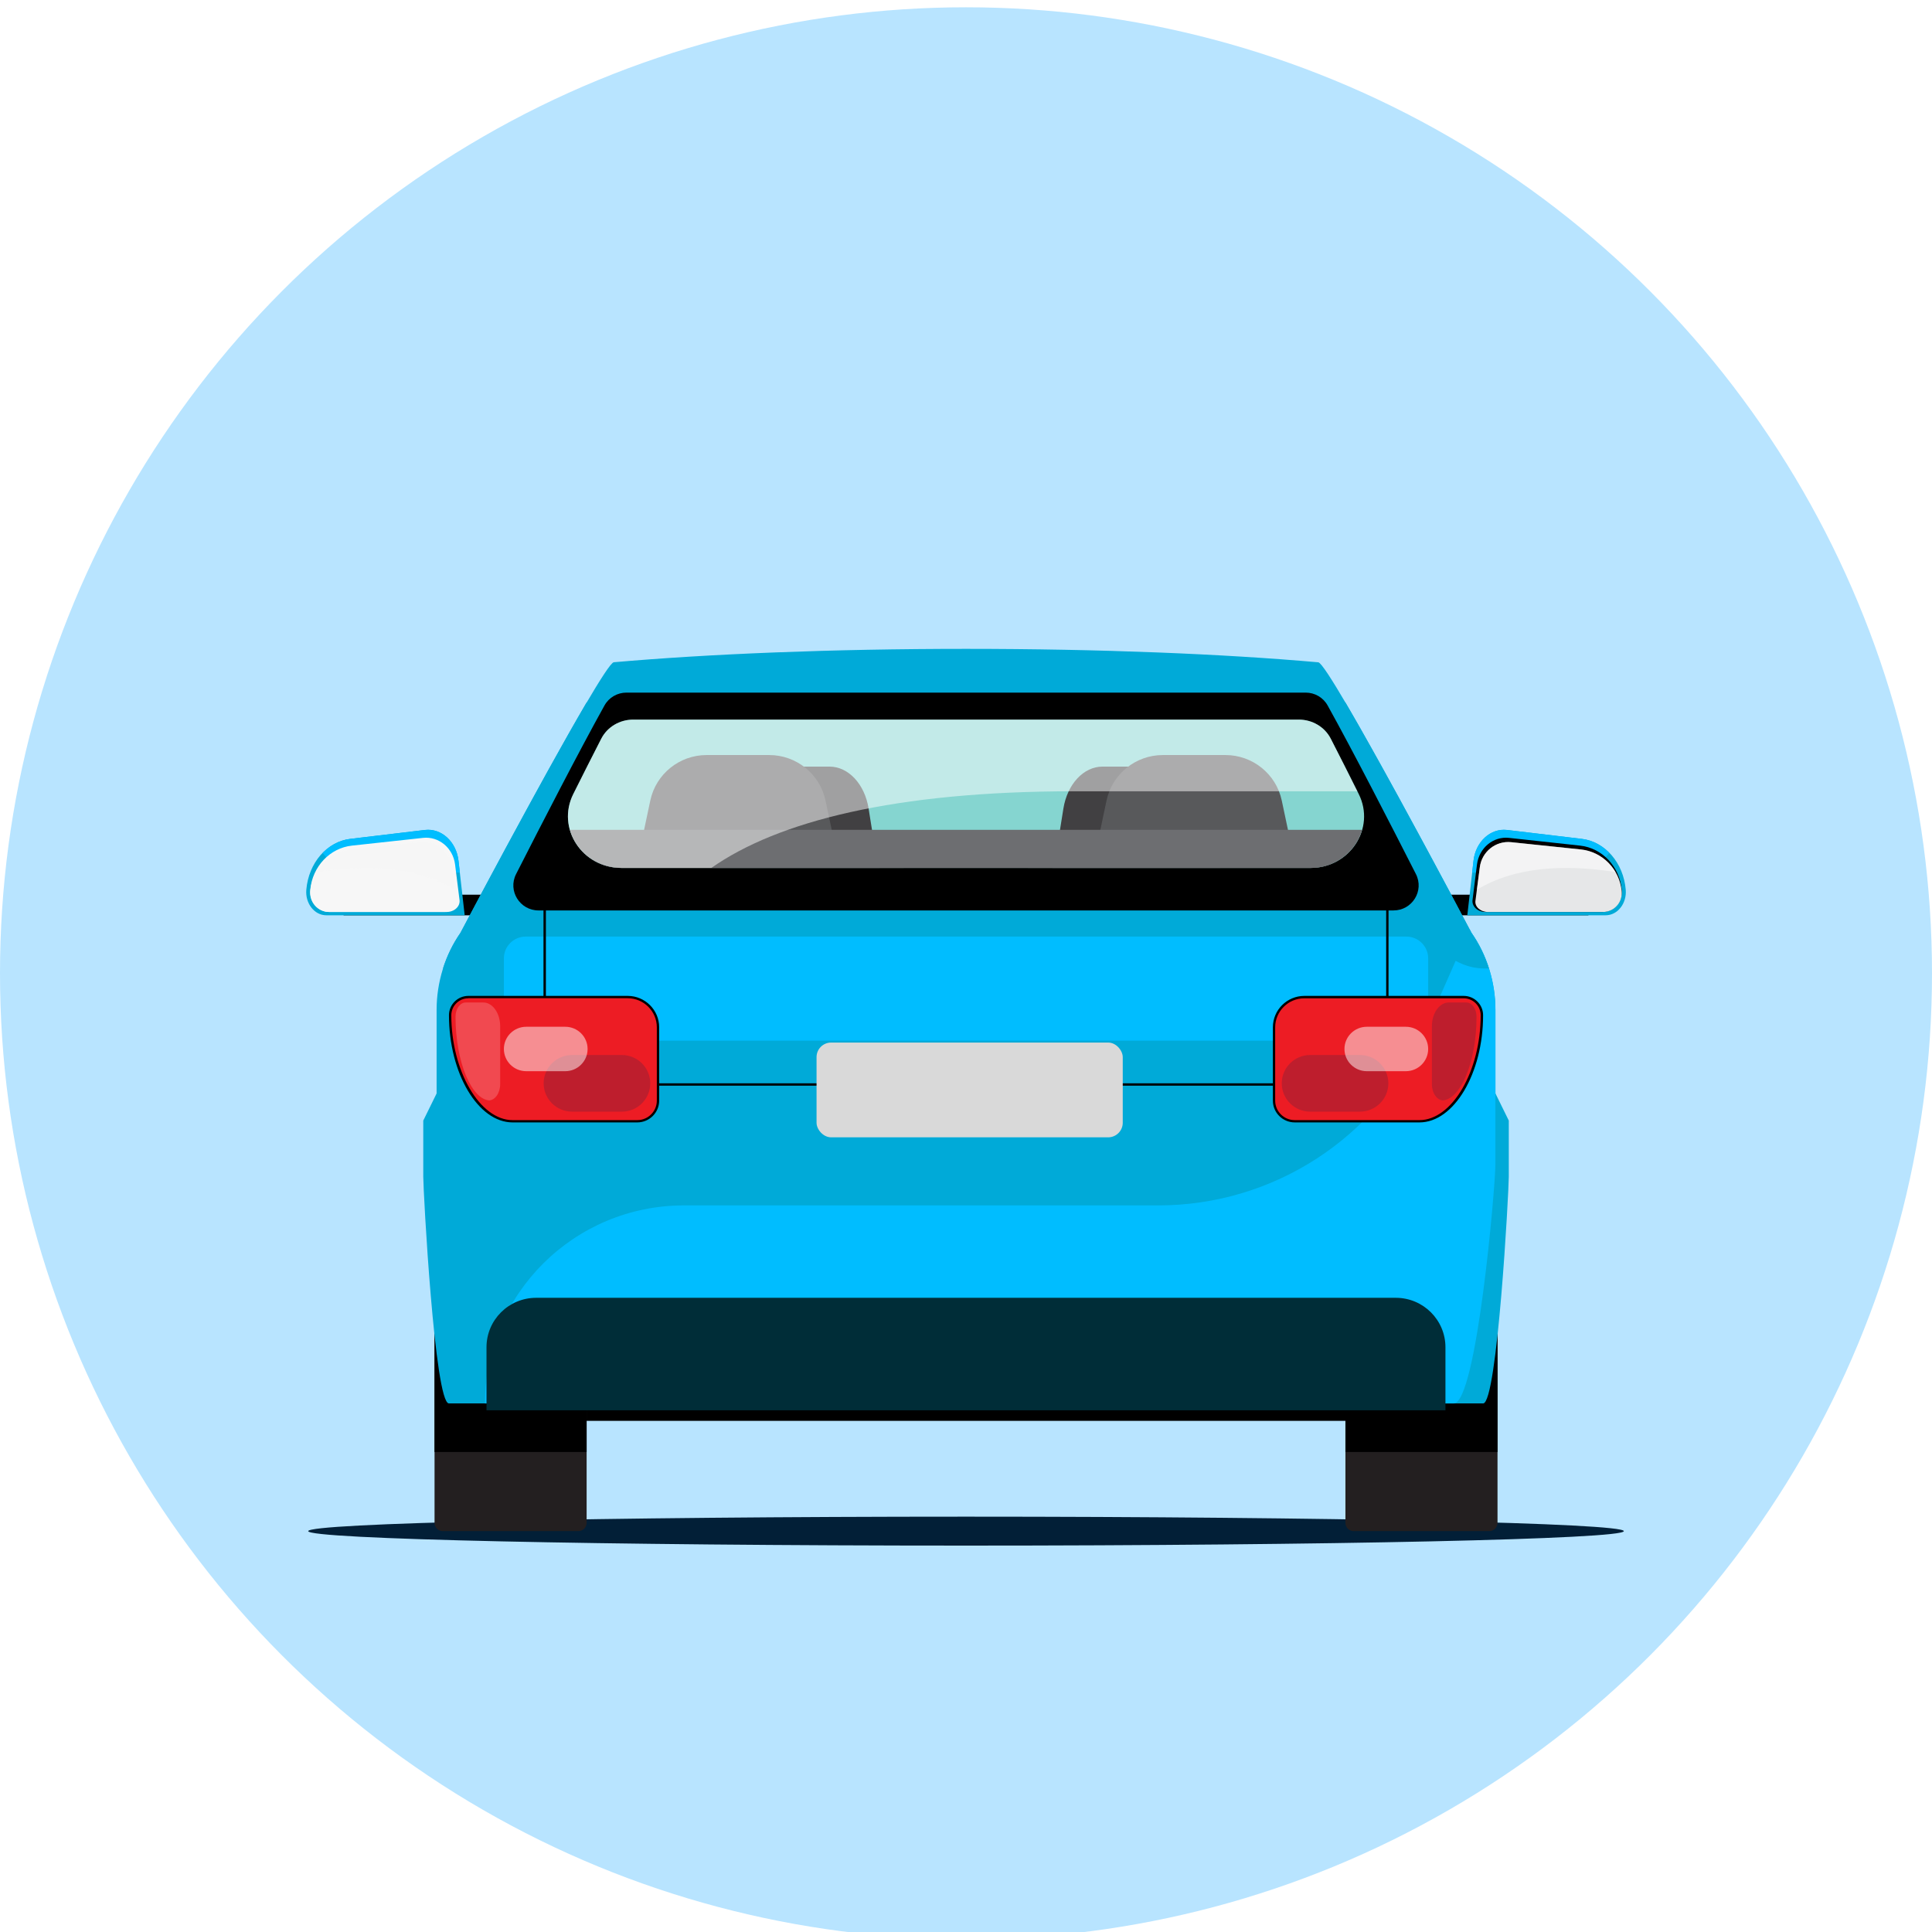 <svg width="265" height="265" viewBox="0 0 265 265" fill="none" xmlns="http://www.w3.org/2000/svg">
<g filter="url(#filter0_i_25_2046)">
<circle cx="132.5" cy="132.5" r="132.5" fill="#B8E4FF"/>
</g>
<g clip-path="url(#clip0_25_2046)">
<path d="M132.504 212C182.336 212 222.733 211.111 222.733 210.015C222.733 208.919 182.336 208.031 132.504 208.031C82.672 208.031 42.275 208.919 42.275 210.015C42.275 211.111 82.672 212 132.504 212Z" fill="#021F37"/>
<path d="M192.487 163.408H72.521V194.889H192.487V163.408Z" fill="black"/>
<path d="M204.267 210.015H185.675C185.047 210.015 184.544 209.508 184.544 208.89V162.728H205.405V208.89C205.405 209.515 204.894 210.015 204.267 210.015Z" fill="#231F20"/>
<path d="M79.325 210.015H60.733C60.105 210.015 59.603 209.508 59.603 208.89V162.728H80.463V208.89C80.463 209.515 79.953 210.015 79.325 210.015Z" fill="#231F20"/>
<path d="M205.405 162.728H184.544V199.162H205.405V162.728Z" fill="black"/>
<path d="M80.463 162.728H59.603V199.162H80.463V162.728Z" fill="black"/>
<path d="M217.883 125.544H198.436V122.723H216.722C217.357 122.723 217.875 123.239 217.875 123.872V125.544H217.883Z" fill="black"/>
<path d="M220.237 125.544H201.261L202.116 118.051C202.414 115.433 204.463 113.566 206.731 113.839L216.988 115.066C220.167 115.449 222.678 118.355 222.992 122.035C223.149 123.918 221.87 125.544 220.237 125.544Z" fill="#00AAD8"/>
<path d="M216.988 115.066L206.723 113.847C204.455 113.573 202.407 115.441 202.108 118.058L201.92 119.684H215.458C217.616 119.684 219.531 118.613 220.724 116.996C219.712 115.949 218.424 115.238 216.988 115.066Z" fill="#00BDFF"/>
<path d="M219.829 125.091H203.749C202.697 125.091 201.873 124.333 201.975 123.465L202.587 118.582C202.87 116.308 204.816 114.691 206.974 114.925L216.737 115.988C219.759 116.316 222.152 118.848 222.45 122.043C222.6 123.668 221.383 125.091 219.829 125.091Z" fill="black"/>
<path d="M219.876 125.09H204.11C203.074 125.09 202.265 124.379 202.375 123.559L202.972 118.965C203.246 116.824 205.153 115.3 207.272 115.519L216.839 116.519C219.806 116.832 222.145 119.215 222.435 122.223C222.592 123.754 221.407 125.09 219.876 125.09Z" fill="#E6E7E8"/>
<path opacity="0.5" d="M221.579 119.613C220.59 117.925 218.872 116.73 216.847 116.511L207.28 115.511C205.161 115.292 203.254 116.816 202.979 118.957L202.571 122.051C207.806 118.824 214.791 118.543 221.579 119.613Z" fill="white"/>
<path d="M47.117 125.544H66.565V122.723H48.279C47.643 122.723 47.125 123.239 47.125 123.872V125.544H47.117Z" fill="black"/>
<path d="M44.763 125.544H63.739L62.884 118.051C62.586 115.433 60.537 113.566 58.269 113.839L48.02 115.066C44.841 115.449 42.33 118.355 42.016 122.035C41.851 123.918 43.13 125.544 44.763 125.544Z" fill="#00AAD8"/>
<path d="M48.019 115.066L58.277 113.847C60.545 113.573 62.593 115.441 62.892 118.058L63.08 119.684H49.534C47.376 119.684 45.461 118.613 44.268 116.996C45.296 115.949 46.583 115.238 48.019 115.066Z" fill="#00BDFF"/>
<path d="M45.179 125.091H61.259C62.311 125.091 63.135 124.333 63.033 123.465L62.421 118.582C62.138 116.308 60.192 114.691 58.034 114.925L48.271 115.988C45.249 116.316 42.856 118.848 42.557 122.043C42.408 123.668 43.617 125.091 45.179 125.091Z" fill="#F7F7F7"/>
<path d="M45.124 125.09H60.891C61.927 125.09 62.735 124.379 62.625 123.559L62.029 118.965C61.754 116.824 59.847 115.3 57.728 115.519L48.153 116.511C45.187 116.824 42.848 119.207 42.557 122.215C42.408 123.754 43.601 125.09 45.124 125.09Z" fill="#F7F7F7"/>
<path opacity="0.5" d="M43.421 119.613C44.41 117.925 46.129 116.73 48.153 116.511L57.72 115.511C59.839 115.292 61.746 116.816 62.021 118.957L62.421 122.051C57.202 118.824 50.217 118.543 43.421 119.613Z" fill="#F7F7F7"/>
<path d="M203.435 192.498H172.058V147.734H204.015L206.951 153.704V161.408C206.951 163.463 205.373 192.498 203.435 192.498Z" fill="#00AAD8"/>
<path d="M61.573 192.498H92.95V147.734H60.992L58.057 153.704V161.408C58.057 163.463 59.627 192.498 61.573 192.498Z" fill="#00AAD8"/>
<path d="M201.842 127.958C201.842 127.958 182.331 90.977 180.824 90.844C167.82 89.695 150.947 89 132.504 89C114.069 89 97.195 89.695 84.191 90.836C82.692 90.969 63.158 127.958 63.158 127.958C61.039 131.013 59.886 134.725 59.886 138.538V159.712C59.886 162.705 62.452 192.498 65.615 192.498H199.393C202.556 192.498 205.122 162.705 205.122 159.712V138.553C205.122 134.732 203.968 131.013 201.842 127.958Z" fill="#00AAD8"/>
<path d="M201.842 127.958C201.842 127.958 201.748 127.771 201.575 127.45L195.344 141.6C189.002 156.024 174.687 165.338 158.874 165.338H93.813C78.745 165.338 66.525 177.503 66.525 192.505H199.385C202.548 192.505 205.114 162.712 205.114 159.72V138.553C205.122 134.732 203.969 131.013 201.842 127.958Z" fill="#00BDFF"/>
<path d="M73.392 127.356H191.608C193.837 127.356 195.838 128.318 197.227 129.841C198.891 131.67 201.151 132.842 203.623 132.842H204.227C203.67 131.099 202.877 129.45 201.834 127.958C201.834 127.958 201.763 127.825 201.637 127.591C201.614 127.544 201.598 127.513 201.567 127.45C199.856 124.208 190.054 105.737 184.529 96.337C170.551 98.931 152.375 100.502 132.496 100.502C112.617 100.502 94.449 98.931 80.471 96.337C74.389 106.666 63.151 127.95 63.151 127.95C62.114 129.443 61.314 131.091 60.765 132.826H61.369C63.841 132.826 66.109 131.654 67.773 129.826C69.162 128.31 71.163 127.356 73.392 127.356Z" fill="#00AAD8"/>
<path d="M192.895 142.741H72.113C70.457 142.741 69.115 141.405 69.115 139.756V131.451C69.115 129.802 70.457 128.466 72.113 128.466H192.895C194.551 128.466 195.893 129.802 195.893 131.451V139.764C195.893 141.405 194.551 142.741 192.895 142.741Z" fill="#00BDFF"/>
<path d="M73.871 124.88H191.129C193.703 124.88 195.375 122.184 194.214 119.895C190.674 112.933 185.581 103.025 182.104 96.767C181.5 95.673 180.346 95.001 179.09 95.001H85.926C84.67 95.001 83.516 95.673 82.912 96.767C79.436 103.017 74.334 112.925 70.787 119.895C69.625 122.176 71.297 124.88 73.871 124.88Z" fill="black"/>
<path d="M190.29 148.914H74.711C74.625 148.914 74.546 148.844 74.546 148.75V122.887C74.546 122.801 74.617 122.723 74.711 122.723H190.29C190.376 122.723 190.455 122.793 190.455 122.887V148.75C190.455 148.844 190.376 148.914 190.29 148.914ZM74.876 148.593H190.133V123.051H74.876V148.593Z" fill="black"/>
<path d="M198.271 193.443H66.73V184.793C66.73 181.051 69.782 178.011 73.542 178.011H191.451C195.21 178.011 198.263 181.051 198.263 184.793V193.443H198.271Z" fill="#002D38"/>
<path d="M85.243 119.051H179.757C185.157 119.051 188.712 113.612 186.373 108.917C185.07 106.307 183.76 103.705 182.535 101.322C181.711 99.712 180.008 98.704 178.148 98.704H86.86C85 98.704 83.297 99.712 82.473 101.322C81.248 103.705 79.938 106.299 78.635 108.909C76.288 113.605 79.844 119.051 85.243 119.051Z" fill="#85D5D0"/>
<path d="M163.896 117.3C163.7 117.3 163.535 117.121 163.496 116.871L162.539 110.893C162.005 107.549 159.768 105.151 157.178 105.151H151.222C148.632 105.151 146.403 107.549 145.861 110.893L144.904 116.871C144.865 117.121 144.692 117.3 144.504 117.3C143.154 117.3 141.937 117.965 140.988 119.051H167.396C166.463 117.965 165.238 117.3 163.896 117.3ZM120.496 117.3C120.3 117.3 120.135 117.121 120.096 116.871L119.139 110.893C118.605 107.549 116.368 105.151 113.778 105.151H107.822C105.232 105.151 103.003 107.549 102.462 110.893L101.504 116.871C101.465 117.121 101.292 117.3 101.104 117.3C99.754 117.3 98.537 117.965 97.588 119.051H123.997C123.063 117.965 121.838 117.3 120.496 117.3Z" fill="#414042"/>
<path d="M115.183 116.754C114.901 116.754 114.657 116.558 114.603 116.285L113.229 109.799C112.46 106.166 109.234 103.564 105.507 103.564H96.921C93.193 103.564 89.968 106.166 89.198 109.799L87.825 116.285C87.77 116.558 87.527 116.754 87.244 116.754C85.392 116.754 83.713 117.418 82.386 118.496C83.257 118.848 84.223 119.051 85.259 119.051H120.685C119.264 117.644 117.342 116.754 115.183 116.754ZM177.764 116.754C177.481 116.754 177.238 116.558 177.183 116.285L175.81 109.799C175.041 106.166 171.815 103.564 168.087 103.564H159.501C155.774 103.564 152.548 106.166 151.779 109.799L150.405 116.285C150.351 116.558 150.107 116.754 149.825 116.754C147.674 116.754 145.744 117.644 144.339 119.051H179.765C180.801 119.051 181.766 118.848 182.637 118.496C181.295 117.418 179.616 116.754 177.764 116.754Z" fill="#58595B"/>
<path d="M78.172 113.823C79.004 116.73 81.727 119.051 85.243 119.051H179.757C183.281 119.051 186.004 116.738 186.828 113.823H78.172Z" fill="#6D6E71"/>
<path opacity="0.5" d="M147.352 108.534H186.177C184.937 106.049 183.697 103.588 182.528 101.322C181.703 99.712 180 98.704 178.14 98.704H86.86C85 98.704 83.296 99.712 82.472 101.322C81.248 103.705 79.938 106.299 78.635 108.909C76.288 113.605 79.843 119.043 85.251 119.043H97.58C106.676 112.659 122.764 108.534 147.352 108.534Z" fill="white"/>
<path d="M87.409 153.797H70.308C65.842 153.797 61.738 147.289 61.738 139.256C61.738 137.881 62.86 136.772 64.234 136.772H86.082C88.382 136.772 90.242 138.624 90.242 140.913V150.969C90.25 152.532 88.978 153.797 87.409 153.797Z" fill="#ED1C24"/>
<path d="M78.47 152.477H85.29C87.44 152.477 89.19 150.742 89.19 148.594C89.19 146.453 87.448 144.71 85.29 144.71H78.47C76.32 144.71 74.569 146.445 74.569 148.594C74.577 150.742 76.32 152.477 78.47 152.477Z" fill="#BE1E2D"/>
<path d="M67.027 150.938H67.231C64.759 150.938 62.483 145.804 62.483 139.467C62.483 138.381 63.103 137.506 63.873 137.506H66.298C67.569 137.506 68.605 138.967 68.605 140.772V148.703C68.605 149.937 67.899 150.938 67.027 150.938Z" fill="#F14950"/>
<path opacity="0.5" d="M72.176 146.929H77.536C79.224 146.929 80.597 145.562 80.597 143.882C80.597 142.202 79.224 140.835 77.536 140.835H72.176C70.489 140.835 69.115 142.202 69.115 143.882C69.115 145.562 70.481 146.929 72.176 146.929Z" fill="white"/>
<path d="M87.409 153.954H70.308C65.576 153.954 61.581 147.218 61.581 139.249C61.581 137.788 62.774 136.6 64.242 136.6H86.091C88.476 136.6 90.415 138.53 90.415 140.905V150.961C90.415 152.618 89.065 153.954 87.409 153.954ZM64.242 136.928C62.955 136.928 61.903 137.975 61.903 139.256C61.903 146.921 65.835 153.641 70.308 153.641H87.409C88.885 153.641 90.093 152.446 90.093 150.969V140.905C90.093 138.709 88.296 136.92 86.091 136.92H64.242V136.928Z" fill="black"/>
<path d="M177.591 153.797H194.692C199.157 153.797 203.262 147.289 203.262 139.256C203.262 137.881 202.14 136.772 200.766 136.772H178.917C176.618 136.772 174.758 138.624 174.758 140.913V150.969C174.75 152.532 176.021 153.797 177.591 153.797Z" fill="#ED1C24"/>
<path d="M186.53 152.477H179.71C177.56 152.477 175.81 150.742 175.81 148.594C175.81 146.453 177.552 144.71 179.71 144.71H186.53C188.68 144.71 190.431 146.445 190.431 148.594C190.423 150.742 188.68 152.477 186.53 152.477Z" fill="#BE1E2D"/>
<path d="M197.98 150.938H197.776C200.248 150.938 202.524 145.804 202.524 139.467C202.524 138.381 201.904 137.506 201.135 137.506H198.71C197.439 137.506 196.403 138.967 196.403 140.772V148.703C196.403 149.937 197.109 150.938 197.98 150.938Z" fill="#BE1E2D"/>
<path opacity="0.5" d="M192.832 146.929H187.472C185.785 146.929 184.411 145.562 184.411 143.882C184.411 142.202 185.785 140.835 187.472 140.835H192.832C194.519 140.835 195.893 142.202 195.893 143.882C195.893 145.562 194.519 146.929 192.832 146.929Z" fill="white"/>
<path d="M174.593 150.969V140.905C174.593 138.53 176.532 136.6 178.918 136.6H200.767C202.234 136.6 203.427 137.788 203.427 139.249C203.427 147.218 199.432 153.954 194.7 153.954H177.599C175.935 153.954 174.593 152.618 174.593 150.969ZM178.91 136.928C176.704 136.928 174.907 138.717 174.907 140.913V150.969C174.907 152.438 176.108 153.641 177.591 153.641H194.692C199.173 153.641 203.097 146.921 203.097 139.256C203.097 137.975 202.046 136.928 200.759 136.928H178.91Z" fill="black"/>
<rect x="112" y="143" width="42" height="13" rx="2" fill="#D9D9D9"/>
</g>
<defs>
<filter id="filter0_i_25_2046" x="0" y="0" width="265" height="266" filterUnits="userSpaceOnUse" color-interpolation-filters="sRGB">
<feFlood flood-opacity="0" result="BackgroundImageFix"/>
<feBlend mode="normal" in="SourceGraphic" in2="BackgroundImageFix" result="shape"/>
<feColorMatrix in="SourceAlpha" type="matrix" values="0 0 0 0 0 0 0 0 0 0 0 0 0 0 0 0 0 0 127 0" result="hardAlpha"/>
<feOffset dy="1"/>
<feGaussianBlur stdDeviation="10.5"/>
<feComposite in2="hardAlpha" operator="arithmetic" k2="-1" k3="1"/>
<feColorMatrix type="matrix" values="0 0 0 0 0.141 0 0 0 0 0.6 0 0 0 0 0.855 0 0 0 0.26 0"/>
<feBlend mode="normal" in2="shape" result="effect1_innerShadow_25_2046"/>
</filter>
<clipPath id="clip0_25_2046">
<rect width="181" height="123" fill="white" transform="translate(42 89)"/>
</clipPath>
</defs>
</svg>
